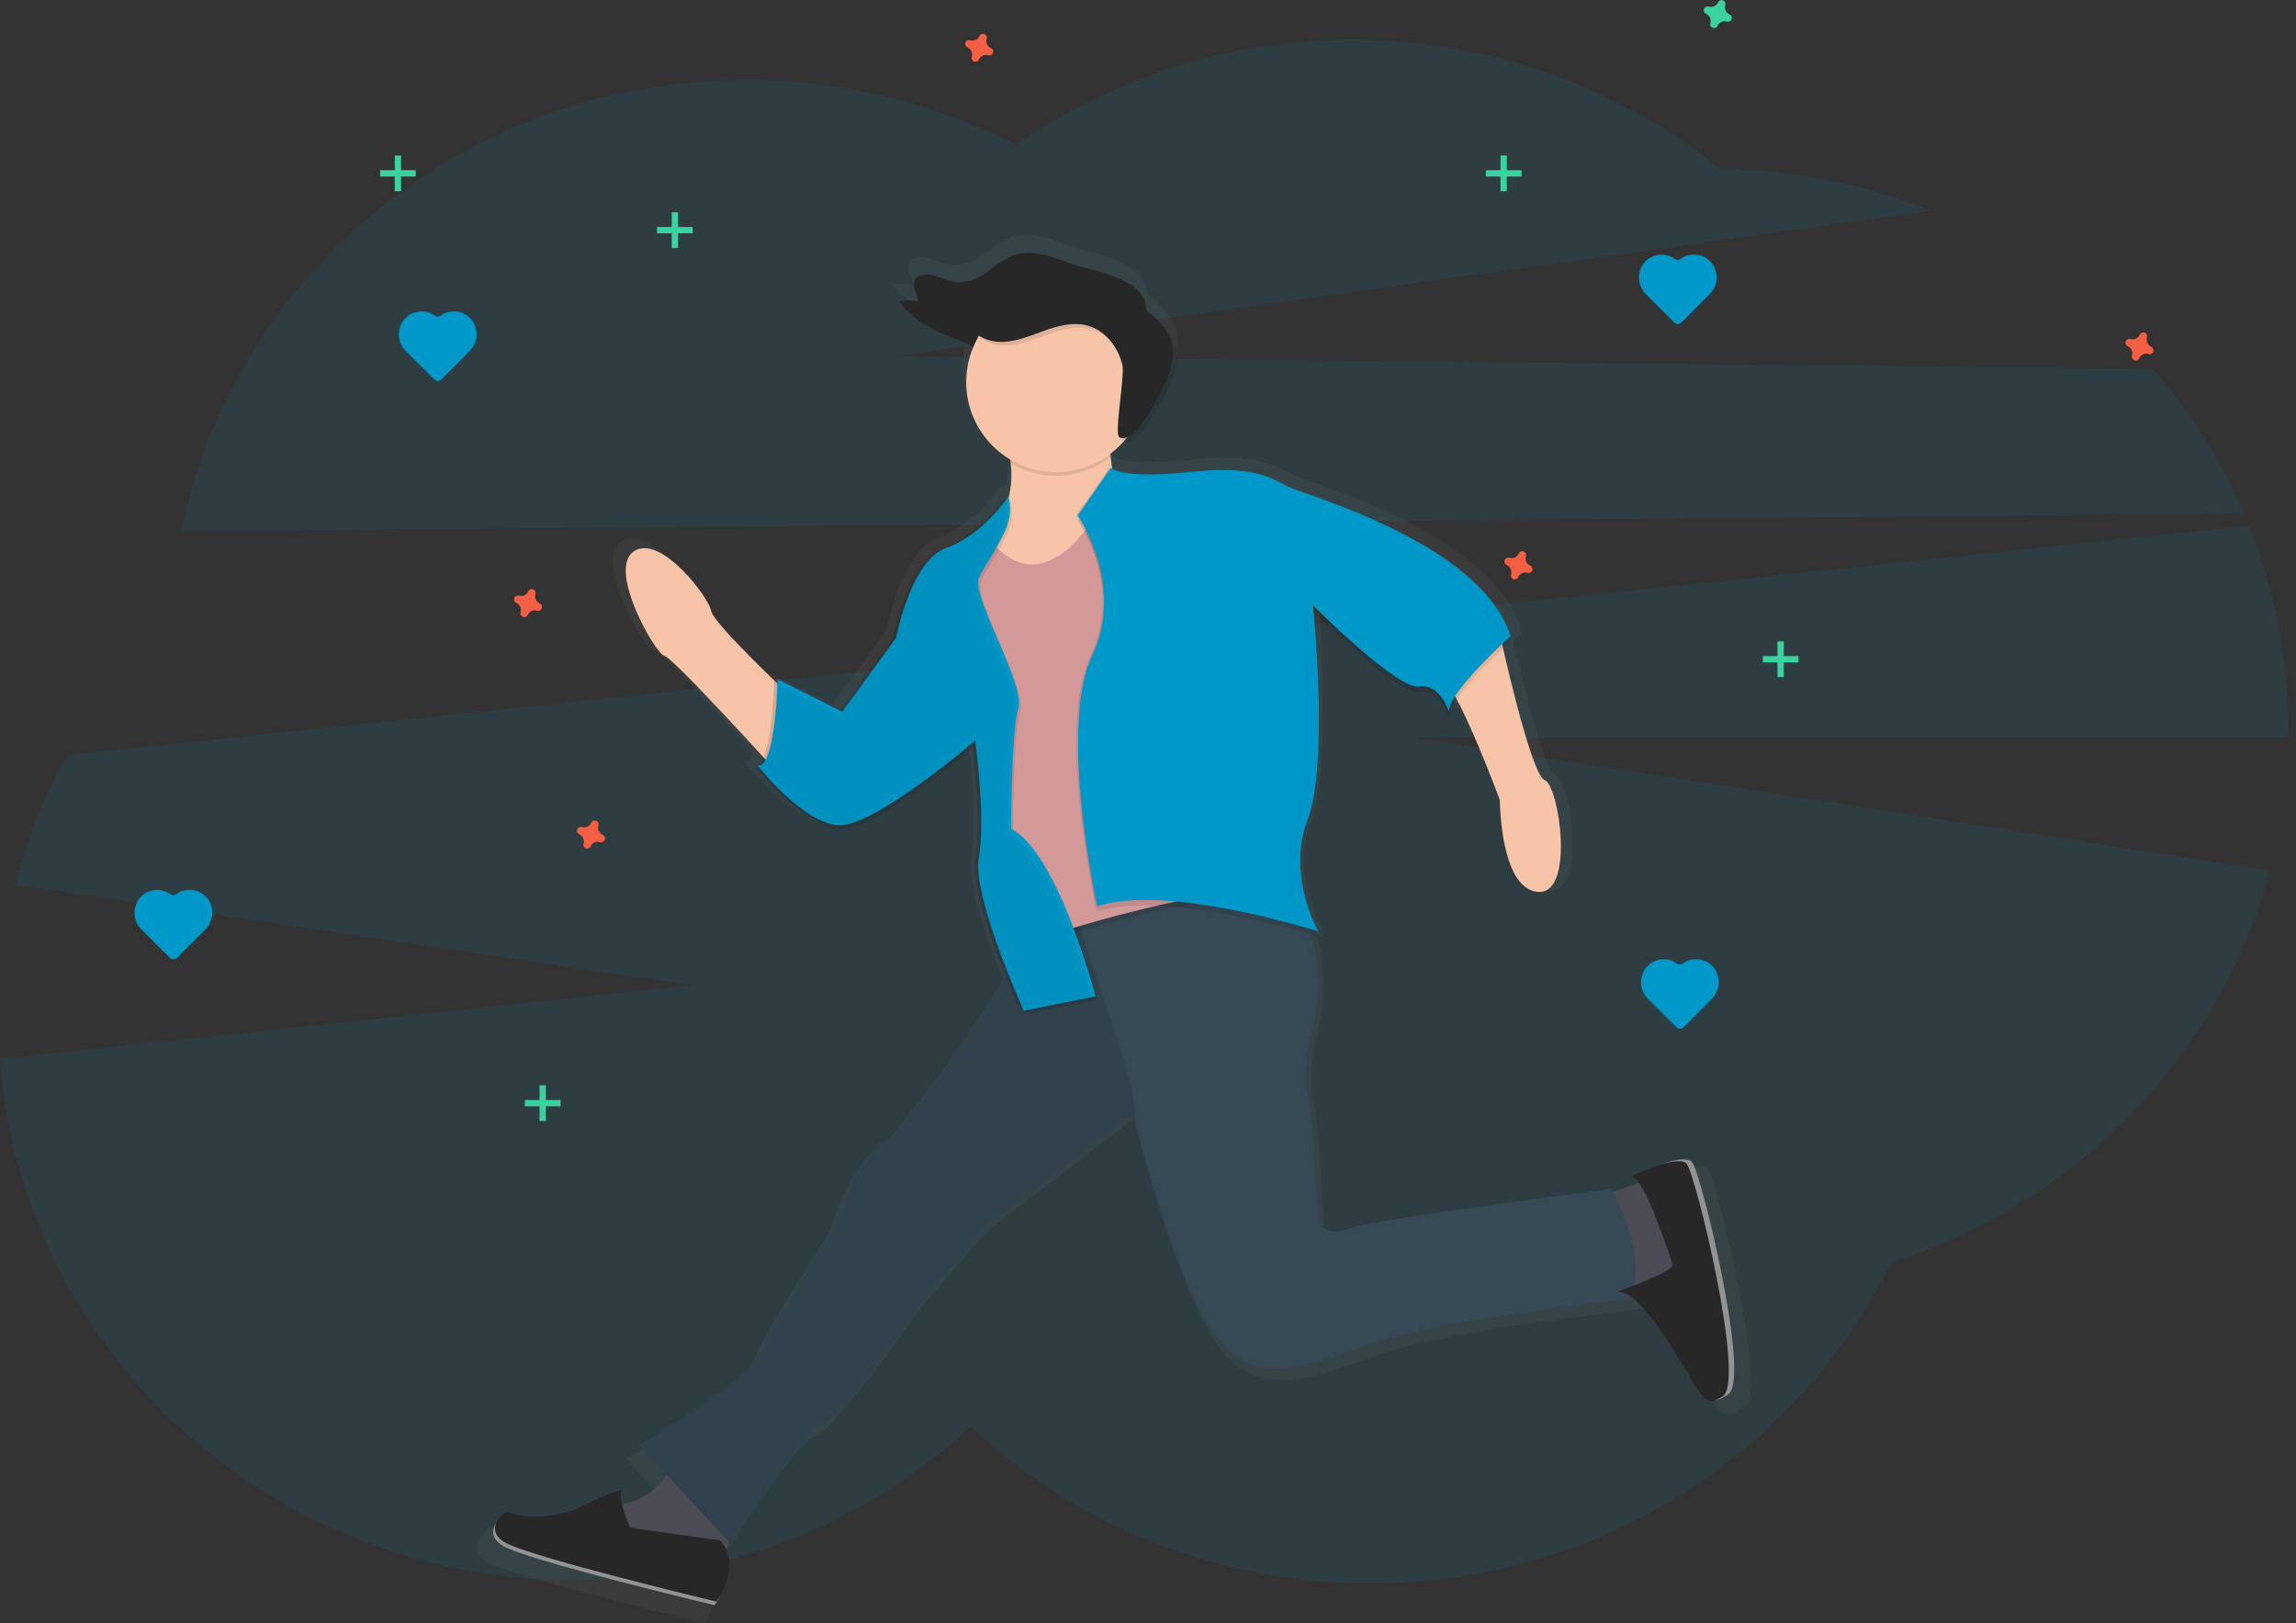 <svg width="290" height="205" viewBox="0 0 290 205" fill="none" xmlns="http://www.w3.org/2000/svg">
<rect x="0" y="0" width="290" height="205" fill="#333333" stroke="none"/>
<path opacity="0.1" d="M283.425 64.865C280.564 58.217 276.698 52.049 271.962 46.578L112.92 45.01L243.865 26.596C235.406 23.223 226.4 21.434 217.296 21.318C204.77 11.294 189.346 5.586 173.319 5.043C157.292 4.5 141.518 9.151 128.344 18.305C117.816 12.886 106.144 10.07 94.306 10.092C58.968 10.092 29.521 34.595 22.916 67.09L283.425 64.865Z" fill="#0098C9"/>
<path opacity="0.1" d="M289.017 92.117C289.024 83.305 287.342 74.574 284.06 66.397L8.419 95.364C5.577 100.511 3.403 106.001 1.949 111.699L87.306 124.441L0 133.735C2.627 170.52 34.125 199.568 72.602 199.568C91.97 199.568 109.572 192.206 122.61 180.203C135.694 192.435 153.461 199.954 173.037 199.954C202.085 199.954 227.155 183.397 238.829 159.454C262.253 152.013 280.448 133.324 286.676 109.945L178.745 93.17H289.017C289.011 92.818 289.017 92.469 289.017 92.117Z" fill="#0098C9"/>
<path d="M211.815 121.698C211.251 121.292 210.559 121.104 209.868 121.169C209.177 121.233 208.532 121.546 208.052 122.048C207.532 122.615 207.254 123.363 207.276 124.132C207.297 124.902 207.618 125.632 208.168 126.169L211.767 129.755C211.823 129.812 211.889 129.856 211.962 129.887C212.035 129.917 212.113 129.933 212.193 129.933C212.272 129.933 212.35 129.917 212.423 129.887C212.496 129.856 212.562 129.812 212.618 129.755L216.206 126.145C216.754 125.606 217.07 124.874 217.088 124.104C217.106 123.335 216.824 122.589 216.302 122.025C215.817 121.526 215.17 121.218 214.479 121.157C213.787 121.097 213.096 121.288 212.533 121.695C212.429 121.773 212.304 121.815 212.174 121.815C212.045 121.816 211.919 121.774 211.815 121.698V121.698Z" fill="#0098C9"/>
<path d="M54.924 39.875C54.36 39.47 53.669 39.282 52.977 39.346C52.286 39.411 51.641 39.723 51.161 40.226C50.642 40.793 50.363 41.541 50.385 42.31C50.407 43.079 50.727 43.81 51.278 44.346L54.877 47.933C54.932 47.989 54.998 48.034 55.072 48.064C55.145 48.095 55.223 48.11 55.302 48.11C55.381 48.11 55.459 48.095 55.532 48.064C55.605 48.034 55.672 47.989 55.727 47.933L59.316 44.322C59.863 43.783 60.18 43.051 60.197 42.282C60.215 41.512 59.933 40.766 59.411 40.202C58.927 39.703 58.28 39.395 57.588 39.335C56.896 39.274 56.206 39.465 55.642 39.873C55.539 39.95 55.413 39.992 55.284 39.993C55.154 39.993 55.029 39.952 54.924 39.875Z" fill="#0098C9"/>
<path d="M21.532 112.931C20.967 112.525 20.276 112.338 19.585 112.402C18.893 112.466 18.248 112.779 17.768 113.282C17.249 113.849 16.971 114.596 16.992 115.366C17.014 116.135 17.334 116.866 17.885 117.402L21.484 120.988C21.54 121.045 21.606 121.089 21.679 121.12C21.752 121.15 21.83 121.166 21.909 121.166C21.988 121.166 22.067 121.15 22.14 121.12C22.213 121.089 22.279 121.045 22.335 120.988L25.923 117.378C26.471 116.839 26.787 116.107 26.805 115.337C26.823 114.568 26.541 113.822 26.018 113.258C25.534 112.759 24.887 112.451 24.195 112.39C23.503 112.33 22.813 112.521 22.25 112.928C22.146 113.006 22.02 113.048 21.891 113.048C21.762 113.049 21.636 113.008 21.532 112.931V112.931Z" fill="#0098C9"/>
<path d="M211.55 32.703C210.986 32.297 210.295 32.109 209.603 32.173C208.912 32.238 208.267 32.55 207.787 33.053C207.268 33.62 206.989 34.368 207.011 35.137C207.033 35.906 207.353 36.637 207.904 37.173L211.503 40.76C211.558 40.816 211.625 40.861 211.698 40.891C211.771 40.922 211.849 40.938 211.928 40.938C212.007 40.938 212.085 40.922 212.158 40.891C212.231 40.861 212.298 40.816 212.353 40.76L215.942 37.15C216.489 36.61 216.806 35.878 216.824 35.109C216.841 34.339 216.559 33.593 216.037 33.029C215.553 32.53 214.906 32.222 214.214 32.162C213.522 32.101 212.832 32.292 212.268 32.7C212.165 32.777 212.039 32.819 211.91 32.82C211.781 32.82 211.655 32.779 211.55 32.703Z" fill="#0098C9"/>
<path d="M190.321 19.637H189.526V24.154H190.321V19.637Z" fill="#3AD29F"/>
<path d="M192.177 22.294V21.497H187.671V22.294H192.177Z" fill="#3AD29F"/>
<path d="M225.304 81.004H224.509V85.521H225.304V81.004Z" fill="#3AD29F"/>
<path d="M227.159 83.661V82.864H222.654V83.661H227.159Z" fill="#3AD29F"/>
<path d="M68.944 137.058H68.148V141.574H68.944V137.058Z" fill="#3AD29F"/>
<path d="M70.799 139.715V138.918H66.293V139.715H70.799Z" fill="#3AD29F"/>
<path d="M50.657 19.637H49.862V24.154H50.657V19.637Z" fill="#3AD29F"/>
<path d="M52.513 22.294V21.497H48.007V22.294H52.513Z" fill="#3AD29F"/>
<path d="M85.64 26.81H84.845V31.326H85.64V26.81Z" fill="#3AD29F"/>
<path d="M87.495 29.467V28.67H82.99V29.467H87.495Z" fill="#3AD29F"/>
<path d="M68.175 76.201C67.955 76.106 67.779 75.933 67.678 75.716C67.578 75.498 67.561 75.251 67.631 75.022C67.642 74.986 67.65 74.95 67.653 74.913V74.913C67.659 74.808 67.632 74.703 67.575 74.615C67.517 74.527 67.433 74.459 67.335 74.423C67.236 74.386 67.128 74.383 67.027 74.413C66.927 74.443 66.838 74.504 66.775 74.589C66.754 74.618 66.736 74.651 66.722 74.684C66.627 74.904 66.454 75.081 66.237 75.181C66.02 75.281 65.774 75.298 65.546 75.229C65.51 75.218 65.474 75.211 65.437 75.208C65.332 75.201 65.228 75.228 65.14 75.286C65.052 75.343 64.984 75.428 64.948 75.526C64.912 75.625 64.908 75.733 64.938 75.834C64.968 75.935 65.029 76.024 65.114 76.087V76.087C65.143 76.109 65.175 76.127 65.209 76.14C65.428 76.237 65.605 76.41 65.705 76.628C65.805 76.846 65.822 77.093 65.752 77.322C65.74 77.356 65.733 77.392 65.731 77.429C65.724 77.534 65.752 77.638 65.809 77.727C65.866 77.815 65.951 77.882 66.049 77.919C66.148 77.955 66.255 77.959 66.356 77.929C66.457 77.899 66.545 77.837 66.608 77.753C66.629 77.723 66.647 77.691 66.661 77.657C66.759 77.44 66.932 77.266 67.149 77.168C67.366 77.07 67.611 77.055 67.838 77.126C67.873 77.137 67.91 77.144 67.947 77.147C68.051 77.153 68.155 77.125 68.243 77.067C68.331 77.009 68.397 76.924 68.433 76.826C68.47 76.727 68.473 76.619 68.444 76.518C68.415 76.418 68.353 76.329 68.27 76.265V76.265C68.24 76.24 68.209 76.219 68.175 76.201V76.201Z" fill="#F55F44"/>
<path d="M218.441 1.817C218.224 1.72 218.05 1.546 217.952 1.328C217.855 1.111 217.84 0.865 217.911 0.638C217.922 0.602 217.929 0.566 217.932 0.529C217.939 0.424 217.911 0.319 217.854 0.231C217.797 0.143 217.712 0.075 217.614 0.039C217.515 0.002 217.407 -0.001 217.307 0.029C217.206 0.059 217.118 0.12 217.055 0.205V0.205C217.033 0.234 217.016 0.267 217.002 0.3C216.904 0.517 216.73 0.691 216.513 0.789C216.297 0.887 216.052 0.902 215.825 0.832C215.79 0.821 215.753 0.814 215.716 0.81C215.611 0.804 215.507 0.831 215.419 0.888C215.331 0.946 215.264 1.03 215.227 1.129C215.191 1.228 215.187 1.336 215.217 1.437C215.247 1.538 215.309 1.627 215.393 1.69V1.69C215.422 1.712 215.454 1.729 215.488 1.743C215.708 1.839 215.884 2.013 215.984 2.231C216.084 2.448 216.101 2.695 216.032 2.925C216.019 2.959 216.012 2.995 216.01 3.031C216.004 3.136 216.031 3.241 216.088 3.329C216.146 3.418 216.23 3.485 216.328 3.521C216.427 3.558 216.535 3.561 216.636 3.531C216.736 3.502 216.825 3.44 216.888 3.355V3.355C216.908 3.325 216.926 3.293 216.941 3.26C217.038 3.042 217.212 2.868 217.428 2.77C217.645 2.672 217.89 2.658 218.117 2.728C218.153 2.74 218.189 2.747 218.226 2.75V2.75C218.331 2.755 218.434 2.727 218.522 2.669C218.61 2.612 218.677 2.527 218.713 2.428C218.749 2.33 218.753 2.222 218.723 2.121C218.694 2.02 218.633 1.931 218.549 1.868V1.868C218.515 1.847 218.479 1.83 218.441 1.817V1.817Z" fill="#3AD29F"/>
<path d="M125.154 6.068C124.937 5.97 124.763 5.796 124.665 5.579C124.568 5.361 124.553 5.116 124.624 4.888C124.635 4.853 124.642 4.816 124.645 4.779C124.652 4.674 124.624 4.57 124.567 4.481C124.51 4.393 124.425 4.326 124.327 4.289C124.228 4.253 124.12 4.249 124.02 4.279C123.919 4.309 123.83 4.371 123.768 4.455V4.455C123.746 4.485 123.729 4.517 123.715 4.551C123.617 4.768 123.443 4.942 123.226 5.039C123.01 5.137 122.765 5.152 122.538 5.082C122.502 5.071 122.466 5.064 122.429 5.061C122.324 5.054 122.22 5.081 122.132 5.139C122.044 5.196 121.977 5.281 121.94 5.38C121.904 5.479 121.9 5.586 121.93 5.687C121.96 5.789 122.022 5.877 122.106 5.94V5.94C122.135 5.962 122.167 5.98 122.201 5.993C122.42 6.09 122.597 6.263 122.697 6.481C122.797 6.699 122.814 6.946 122.745 7.176C122.732 7.21 122.725 7.245 122.723 7.282V7.282C122.717 7.387 122.744 7.491 122.801 7.58C122.858 7.668 122.943 7.735 123.041 7.772C123.14 7.808 123.248 7.812 123.348 7.782C123.449 7.752 123.538 7.69 123.601 7.606V7.606C123.621 7.576 123.639 7.544 123.654 7.51C123.751 7.293 123.925 7.119 124.141 7.021C124.358 6.923 124.603 6.908 124.83 6.979C124.866 6.99 124.902 6.997 124.939 7V7C125.044 7.006 125.147 6.978 125.235 6.92C125.323 6.862 125.39 6.778 125.426 6.679C125.462 6.58 125.466 6.473 125.436 6.372C125.407 6.271 125.346 6.182 125.262 6.118V6.118C125.228 6.097 125.192 6.081 125.154 6.068V6.068Z" fill="#F55F44"/>
<path d="M76.126 105.423C75.906 105.328 75.73 105.155 75.63 104.938C75.529 104.72 75.513 104.473 75.582 104.244C75.594 104.209 75.601 104.172 75.604 104.135V104.135C75.611 104.03 75.583 103.925 75.526 103.837C75.469 103.749 75.384 103.681 75.286 103.645C75.187 103.608 75.079 103.605 74.979 103.635C74.878 103.665 74.789 103.727 74.727 103.811V103.811C74.705 103.841 74.688 103.873 74.674 103.907C74.578 104.126 74.405 104.303 74.189 104.403C73.972 104.504 73.725 104.521 73.497 104.451C73.461 104.44 73.425 104.433 73.388 104.43C73.283 104.423 73.179 104.45 73.091 104.508C73.003 104.565 72.936 104.65 72.899 104.749C72.863 104.847 72.859 104.955 72.889 105.056C72.919 105.157 72.981 105.246 73.065 105.309C73.094 105.331 73.126 105.349 73.16 105.362C73.379 105.459 73.556 105.632 73.656 105.85C73.756 106.068 73.773 106.315 73.704 106.545C73.691 106.579 73.684 106.614 73.682 106.651V106.651C73.676 106.756 73.703 106.86 73.76 106.949C73.817 107.037 73.902 107.104 74 107.141C74.099 107.177 74.207 107.181 74.307 107.151C74.408 107.121 74.497 107.059 74.559 106.975V106.975C74.58 106.945 74.598 106.913 74.612 106.879C74.71 106.662 74.883 106.488 75.1 106.39C75.317 106.292 75.562 106.277 75.789 106.348C75.825 106.359 75.861 106.366 75.898 106.369V106.369C76.003 106.375 76.106 106.347 76.194 106.289C76.282 106.231 76.349 106.147 76.385 106.048C76.421 105.949 76.424 105.842 76.395 105.741C76.366 105.64 76.305 105.551 76.221 105.487C76.192 105.463 76.16 105.441 76.126 105.423V105.423Z" fill="#F55F44"/>
<path d="M193.264 71.419C193.047 71.322 192.873 71.148 192.776 70.93C192.678 70.713 192.663 70.467 192.734 70.24C192.745 70.204 192.752 70.168 192.755 70.131V70.131C192.762 70.026 192.735 69.921 192.677 69.833C192.62 69.745 192.536 69.677 192.437 69.641C192.339 69.604 192.231 69.601 192.13 69.631C192.029 69.661 191.941 69.722 191.878 69.807C191.857 69.837 191.839 69.869 191.825 69.902C191.729 70.122 191.557 70.299 191.34 70.399C191.123 70.499 190.877 70.516 190.648 70.447C190.613 70.436 190.576 70.429 190.54 70.426V70.426C190.435 70.419 190.33 70.446 190.242 70.504C190.154 70.561 190.087 70.646 190.051 70.745C190.014 70.843 190.011 70.951 190.041 71.052C190.07 71.153 190.132 71.242 190.216 71.305V71.305C190.246 71.327 190.278 71.345 190.312 71.358C190.531 71.454 190.707 71.628 190.807 71.846C190.907 72.064 190.924 72.311 190.855 72.54C190.843 72.575 190.835 72.61 190.834 72.647C190.827 72.752 190.854 72.856 190.912 72.945C190.969 73.033 191.053 73.1 191.152 73.137C191.25 73.173 191.358 73.177 191.459 73.147C191.56 73.117 191.648 73.055 191.711 72.971V72.971C191.732 72.941 191.749 72.909 191.764 72.875C191.861 72.658 192.035 72.484 192.252 72.386C192.469 72.288 192.714 72.273 192.941 72.344C192.976 72.355 193.012 72.362 193.049 72.365V72.365C193.154 72.371 193.258 72.343 193.345 72.285C193.433 72.227 193.5 72.142 193.536 72.044C193.572 71.945 193.576 71.837 193.546 71.737C193.517 71.635 193.456 71.547 193.373 71.483V71.483C193.339 71.458 193.302 71.436 193.264 71.419V71.419Z" fill="#F55F44"/>
<path d="M271.708 43.791C271.491 43.694 271.318 43.52 271.22 43.302C271.122 43.085 271.107 42.839 271.178 42.612C271.189 42.576 271.196 42.54 271.199 42.503V42.503C271.206 42.398 271.179 42.293 271.122 42.205C271.064 42.116 270.98 42.049 270.881 42.013C270.783 41.976 270.675 41.973 270.574 42.002C270.474 42.032 270.385 42.094 270.322 42.179V42.179C270.301 42.208 270.283 42.24 270.269 42.274C270.174 42.494 270.001 42.67 269.784 42.771C269.567 42.871 269.321 42.888 269.093 42.819C269.057 42.808 269.021 42.801 268.984 42.798C268.879 42.791 268.775 42.818 268.687 42.876C268.599 42.933 268.531 43.017 268.495 43.116C268.459 43.215 268.455 43.323 268.485 43.424C268.515 43.525 268.576 43.614 268.661 43.677V43.677C268.69 43.699 268.722 43.717 268.756 43.73C268.973 43.829 269.146 44.003 269.244 44.221C269.341 44.438 269.356 44.684 269.286 44.912C269.274 44.946 269.266 44.982 269.265 45.019V45.019C269.258 45.124 269.285 45.228 269.343 45.316C269.4 45.405 269.484 45.472 269.583 45.509C269.681 45.545 269.789 45.548 269.89 45.519C269.991 45.489 270.079 45.427 270.142 45.343C270.163 45.312 270.181 45.281 270.195 45.247C270.292 45.029 270.466 44.855 270.683 44.758C270.9 44.66 271.145 44.645 271.372 44.716C271.407 44.727 271.443 44.734 271.48 44.737V44.737C271.585 44.743 271.689 44.714 271.777 44.657C271.864 44.599 271.931 44.514 271.967 44.416C272.003 44.317 272.007 44.209 271.978 44.108C271.948 44.007 271.887 43.919 271.804 43.855V43.855C271.774 43.83 271.742 43.809 271.708 43.791V43.791Z" fill="#F55F44"/>
<path d="M184.181 89.957L184.223 90.09C184.205 90.047 184.19 90.003 184.181 89.957V89.957Z" fill="url(#paint0_linear)"/>
<path d="M60.516 196.472C60.489 196.435 60.463 196.398 60.442 196.361C60.42 196.324 60.413 196.308 60.399 196.281C60.378 196.245 60.358 196.208 60.341 196.169L60.309 196.09C60.296 196.053 60.28 196.013 60.269 195.976L60.248 195.899C60.248 195.861 60.23 195.821 60.222 195.782V195.71C60.222 195.67 60.222 195.628 60.222 195.588C60.222 195.548 60.222 195.545 60.222 195.521C60.222 195.497 60.222 195.436 60.222 195.396C60.222 195.357 60.222 195.357 60.222 195.335L60.238 195.202C60.238 195.187 60.238 195.168 60.238 195.152C60.246 195.105 60.256 195.059 60.269 195.014V194.971C60.282 194.924 60.298 194.876 60.317 194.828C60.317 194.828 60.317 194.804 60.317 194.793C60.317 194.783 60.357 194.692 60.378 194.642V194.621C60.402 194.568 60.428 194.514 60.455 194.464L60.548 194.302C60.904 193.752 61.352 193.268 61.873 192.87C65.835 194.504 70.727 192.636 70.727 192.636C70.727 192.636 77.252 189.366 76.785 190.301C76.629 190.615 76.708 191.244 76.886 191.943C80.013 191.287 81.736 189.602 82.677 188.078L79.115 184.228C79.115 184.228 93.585 176.041 95.207 171.838C96.829 167.635 104.747 155.723 104.747 155.723C104.747 155.723 107.31 146.38 111.972 144.279C111.972 144.279 121.266 133.15 126.691 123.605C124.764 118.799 122.079 111.287 122.689 108.075C123.45 104.09 122.66 96.513 122.344 93.852C119.766 96.006 109.287 104.544 105.214 104.34C103.751 104.265 102.174 103.479 100.708 102.435C97.189 100.201 94.041 96.165 94.041 96.165C94.515 96.21 94.904 95.775 95.22 95.047C91.329 90.796 83.27 82.094 82.39 81.918C81.227 81.684 74.936 70.705 78.431 68.37C81.927 66.034 88.216 74.442 88.449 76.074C88.608 77.181 93.484 82.051 96.601 85.069C96.601 84.992 96.601 84.947 96.601 84.947L97.062 85.178C97.062 85.032 97.062 84.947 97.062 84.947L105.108 88.982L111.974 79.575C111.974 79.575 113.829 69.533 118.499 67.886C123.169 66.239 126.537 61.231 126.537 61.231C126.58 61.395 126.615 61.561 126.64 61.728C126.876 61.417 127.003 61.231 127.003 61.231C127.003 61.231 127.003 61.271 127.03 61.343C127.384 59.906 127.473 58.416 127.295 56.946L127.229 56.907C127.2 56.726 127.17 56.553 127.139 56.388C124.764 54.937 122.984 52.682 122.122 50.031C121.26 47.38 121.372 44.507 122.437 41.931C121.25 41.1 119.522 40.582 118.064 39.95C115.862 39.001 114.023 37.606 112.809 35.965C113.611 35.763 114.452 35.781 115.245 36.015C115.343 34.937 114.1 33.704 115.067 32.883C115.666 32.373 116.782 32.418 117.638 32.67C118.494 32.923 119.268 33.34 120.177 33.452C121.767 33.645 123.248 32.878 124.377 32.049C125.506 31.22 126.561 30.25 128.072 29.857C131.061 29.079 134.029 30.864 137.032 31.619C141.855 32.83 144.733 34.121 144.948 37.197C145.568 37.615 146.14 38.102 146.652 38.648C147.691 39.553 148.409 40.773 148.698 42.123C149.106 44.219 148.258 46.349 147.238 48.233C146.657 49.295 143.869 54.826 141.974 54.096C141.45 54.699 140.866 55.246 140.231 55.73C140.291 56.367 140.379 57.01 140.496 57.653C140.922 57.888 141.385 58.047 141.866 58.126C142.903 58.318 143.956 58.41 145.011 58.402C146.669 58.39 148.325 58.289 149.973 58.099C151.573 57.917 153.183 57.829 154.793 57.834C155.596 57.831 156.398 57.869 157.197 57.948H157.322C157.483 57.966 157.642 57.985 157.796 58.009H157.87C158.05 58.035 158.223 58.062 158.4 58.094H158.456L158.88 58.176L158.975 58.198C159.124 58.229 159.267 58.264 159.407 58.301C159.552 58.338 159.693 58.378 159.829 58.421L159.897 58.442L160.229 58.546L160.3 58.572C160.549 58.657 160.785 58.748 161.008 58.838L161.077 58.867L161.342 58.987L161.392 59.011L161.705 59.157L161.731 59.17L161.996 59.303L162.063 59.335L162.328 59.47H162.346L162.678 59.643L162.876 59.746L162.969 59.794L163.234 59.932C165.564 61.101 188.164 67.174 192.121 79.325L192.041 79.4L192.023 79.413L191.933 79.495C191.999 79.673 192.063 79.849 192.121 80.027C192.121 80.027 191.737 80.372 191.138 80.935C192.198 85.582 195.049 97.448 196.547 98.012C198.402 98.713 200.509 112.96 195.617 112.493C190.724 112.025 190.722 100.581 190.722 100.581C190.722 100.581 187.496 91.909 185.117 87.508C184.707 88.056 184.392 88.669 184.184 89.322L184.2 89.37C184.193 89.355 184.188 89.34 184.184 89.325C184.126 89.524 184.117 89.735 184.157 89.938C183.927 89.261 182.731 86.15 180.238 86.567C177.574 87.011 167.517 77.081 166.565 76.129C166.587 76.395 166.616 76.709 166.647 77.083V77.096C166.666 77.314 166.687 77.551 166.706 77.803V77.883C166.706 77.947 166.706 78.01 166.719 78.077C166.732 78.143 166.719 78.162 166.719 78.204L166.735 78.401C166.735 78.446 166.735 78.494 166.735 78.539L166.751 78.736C166.751 78.794 166.751 78.855 166.751 78.913C166.751 78.972 166.767 79.105 166.772 79.203C166.777 79.301 166.785 79.36 166.791 79.437C166.796 79.514 166.791 79.549 166.791 79.604L166.806 79.838C166.806 79.891 166.806 79.944 166.806 79.997C166.806 80.051 166.806 80.162 166.825 80.247C166.844 80.332 166.825 80.356 166.825 80.412L166.841 80.677C166.841 80.731 166.841 80.781 166.841 80.832C166.841 80.972 166.86 81.113 166.867 81.257V81.312L166.891 81.706V81.841C166.891 81.947 166.905 82.056 166.91 82.165V82.319C166.91 82.431 166.923 82.542 166.928 82.654V82.792C166.928 82.925 166.928 83.058 166.95 83.196C166.95 83.222 166.95 83.246 166.95 83.273L166.973 83.78V83.81C166.973 83.964 166.973 84.118 166.995 84.272C166.995 84.317 166.995 84.362 166.995 84.405L167.011 84.785C167.011 84.835 167.011 84.885 167.011 84.936C167.011 85.064 167.011 85.202 167.011 85.321C167.011 85.364 167.011 85.409 167.011 85.454C167.011 85.805 167.034 86.161 167.045 86.517C167.045 86.543 167.045 86.57 167.045 86.594C167.045 86.745 167.045 86.897 167.045 87.048C167.045 87.093 167.045 87.141 167.045 87.186C167.045 87.322 167.045 87.452 167.045 87.595C167.045 87.643 167.045 87.691 167.045 87.736V88.188V88.278C167.045 88.645 167.045 89.014 167.045 89.386C167.045 89.423 167.045 89.463 167.045 89.503V89.933C167.045 89.984 167.045 90.034 167.045 90.082C167.045 90.22 167.045 90.347 167.045 90.494V90.608C167.061 95.703 166.735 100.889 165.593 103.848C164.988 105.437 164.665 107.12 164.639 108.821C164.813 111.921 165.694 114.939 167.215 117.644V117.644L166.95 117.559C166.981 117.617 167 117.646 167 117.646L166.849 117.599C167.077 118.079 167.233 118.348 167.233 118.348C167.233 118.348 166.894 118.239 166.29 118.061C167.148 121.103 167.723 125.786 166.067 131.66C166.067 131.66 165.134 136.798 165.834 138.668C166.534 140.538 167.233 155.484 167.233 155.484C167.233 155.484 168.63 157.344 171.193 156.185C173.755 155.027 205.189 151.048 205.189 151.048C205.189 151.048 205.263 151.178 205.385 151.404C206.352 151.101 207.746 150.638 208.767 150.208C208.39 149.677 208.041 149.371 207.752 149.411C207.752 149.411 209.432 148.598 211.261 147.958L211.594 147.844H211.608L211.934 147.737H211.955L212.268 147.642H212.302L212.588 147.562L212.647 147.544L212.912 147.474L212.981 147.456L213.246 147.397L213.32 147.381L213.55 147.334L213.638 147.318L213.847 147.283L213.945 147.267L214.136 147.246H214.239H214.414H214.512H214.777H214.92H215.011L215.138 147.273L215.223 147.291C215.26 147.291 215.294 147.318 215.329 147.331C215.355 147.339 215.38 147.349 215.405 147.36C215.44 147.377 215.474 147.395 215.506 147.416C215.525 147.416 215.546 147.437 215.562 147.451C215.609 147.485 215.652 147.525 215.689 147.57C216.852 148.97 223.375 175.831 220.348 177.698C220.258 177.754 220.17 177.807 220.083 177.855L219.977 177.916L219.839 177.993L219.707 178.065L219.609 178.115L219.466 178.184L219.391 178.219L219.243 178.283L219.19 178.304C219.137 178.325 219.084 178.347 219.034 178.362H218.999L218.84 178.413H218.819C217.131 178.87 216.569 177.302 214.52 173.945C212.514 170.653 209.938 166.506 207.685 164.971C207.635 165.08 207.587 165.194 207.532 165.303C207.532 165.303 183.998 167.872 175.377 170.674C166.756 173.477 160.006 177.212 154.406 170.674C149.39 164.809 144.375 145.79 143.395 141.933C143.326 141.667 143.278 141.463 143.249 141.354V141.306V141.287V141.269L124.608 155.516L116.408 165.064C116.408 165.064 105.012 181.178 102.905 181.402C100.799 181.625 91.022 197.049 91.022 197.049L90.667 196.666C90.582 197.094 90.519 197.487 90.471 197.83C91.266 199.689 90.526 201.916 89.827 203.39L89.798 203.449L89.718 203.611L89.676 203.696C89.649 203.746 89.625 203.797 89.599 203.844L89.559 203.919C89.533 203.972 89.504 204.022 89.477 204.073L89.437 204.147L89.374 204.259L89.342 204.315C89.315 204.365 89.286 204.41 89.262 204.455C89.249 204.474 89.238 204.493 89.228 204.514C89.209 204.54 89.193 204.57 89.177 204.596C89.162 204.623 89.159 204.628 89.148 204.641L89.087 204.742C89.079 204.755 89.07 204.768 89.064 204.782L89.024 204.841L89.008 204.867L88.968 204.928C88.968 204.944 88.952 204.952 88.947 204.963C88.947 204.963 64.481 199.118 61.451 197.259C61.356 197.2 61.266 197.139 61.186 197.078L61.109 197.02C61.056 196.977 61.004 196.937 60.956 196.895C60.928 196.871 60.901 196.846 60.876 196.82C60.837 196.783 60.794 196.746 60.76 196.709C60.725 196.672 60.712 196.656 60.688 196.629L60.595 196.52L60.516 196.472Z" fill="url(#paint1_linear)"/>
<path d="M202.607 150.851C202.607 150.851 208.056 149.257 208.281 148.574C208.507 147.892 213.052 161.087 213.052 161.087L208.512 164.275C208.512 164.275 203.742 161.547 201.25 162.001C198.759 162.455 202.607 150.851 202.607 150.851Z" fill="#4C4C56"/>
<path d="M85.277 183.389C85.277 183.389 84.606 189.531 77.106 190.213C69.606 190.896 82.099 196.355 82.099 196.355L91.64 197.038C91.64 197.038 91.865 193.17 93.455 190.213C95.046 187.257 85.277 183.389 85.277 183.389Z" fill="#4C4C56"/>
<path d="M164.026 114.227C164.026 114.227 168.351 120.832 165.389 131.291C165.389 131.291 164.482 136.296 165.163 138.115C165.844 139.935 166.523 154.496 166.523 154.496C166.523 154.496 167.885 156.316 170.381 155.178C172.878 154.041 203.509 150.174 203.509 150.174C203.509 150.174 208.502 158.818 205.777 164.051C205.777 164.051 182.856 166.554 174.46 169.282C166.064 172.011 159.481 175.658 154.033 169.282C148.584 162.906 143.14 140.618 143.14 140.618L124.984 154.496L117.033 163.823C117.033 163.823 105.903 179.521 103.87 179.747C101.837 179.972 92.297 194.99 92.297 194.99L80.721 182.477C80.721 182.477 94.793 174.508 96.381 170.419C97.968 166.331 105.685 154.724 105.685 154.724C105.685 154.724 108.182 145.623 112.722 143.567C112.722 143.567 129.063 124.004 130.65 114.902C132.237 105.801 157.883 110.12 157.883 110.12L164.026 114.227Z" fill="#364954"/>
<path d="M79.602 192.942C79.602 192.942 78.012 189.302 78.468 188.394C78.924 187.485 72.566 190.668 72.566 190.668C72.566 190.668 67.796 192.488 63.942 190.896C63.942 190.896 60.539 193.396 63.489 195.219C66.439 197.041 90.269 202.726 90.269 202.726C90.269 202.726 93.9 197.493 90.95 194.536L79.602 192.942Z" fill="#272727"/>
<path opacity="0.1" d="M96.397 170.419C97.987 166.326 105.702 154.724 105.702 154.724C105.702 154.724 108.199 145.623 112.738 143.567C112.738 143.567 129.079 124.004 130.667 114.902C130.995 113.027 132.347 111.715 134.282 110.833C135.342 114.01 136.397 117.186 137.449 120.362C138.889 124.701 140.329 129.04 141.771 133.379C142.603 135.889 143.393 138.692 143.316 141.285C143.207 140.852 143.149 140.613 143.149 140.613L124.993 154.491L117.042 163.818C117.042 163.818 105.911 179.516 103.879 179.741C101.846 179.967 92.305 194.985 92.305 194.985L80.73 182.472C80.73 182.472 94.81 174.516 96.397 170.419Z" fill="black"/>
<path d="M127.035 55.761C127.035 55.761 128.965 60.652 126.468 65.203C123.972 69.754 127.489 77.83 129.757 78.284C132.026 78.738 141.105 72.825 141.786 68.957C142.467 65.089 138.837 57.127 140.652 51.894L127.035 55.761Z" fill="#F7C4A7"/>
<path opacity="0.1" d="M139.29 64.18C139.29 64.18 132.254 78.512 124.539 68.274C124.539 68.274 116.822 83.972 119.318 86.474C121.094 88.201 122.991 89.799 124.992 91.256L129.079 119.92C129.079 119.92 152.226 111.951 161.986 113.324L147.008 77.381L139.29 64.18Z" fill="black"/>
<path d="M139.29 63.497C139.29 63.497 132.254 77.829 124.539 67.591C124.539 67.591 116.822 83.289 119.318 85.791C121.094 87.518 122.991 89.116 124.992 90.573L129.079 119.238C129.079 119.238 152.226 111.268 161.992 112.636L147.013 76.692L139.29 63.497Z" fill="#D39999"/>
<path d="M189.447 80.104C189.447 80.104 193.303 97.85 195.118 98.532C196.934 99.215 198.977 113.09 194.212 112.636C189.447 112.182 189.442 101.035 189.442 101.035C189.442 101.035 184.454 87.624 182.411 86.031C180.368 84.437 189.447 80.104 189.447 80.104Z" fill="#F7C4A7"/>
<path d="M100.255 88.294C100.255 88.294 90.041 78.73 89.816 77.136C89.591 75.542 83.456 67.355 80.056 69.629C76.656 71.903 82.78 82.596 83.914 82.824C85.049 83.052 98.44 97.839 98.44 97.839L100.255 88.294Z" fill="#F7C4A7"/>
<path opacity="0.1" d="M140.312 59.744C140.312 59.744 141.56 61.221 149.956 60.312C158.352 59.404 160.395 60.995 162.677 62.132C164.959 63.269 186.96 69.185 190.816 81.015C190.816 81.015 182.193 88.748 183.102 90.797C183.102 90.797 181.967 86.929 179.243 87.386C176.519 87.843 165.852 77.147 165.852 77.147C165.852 77.147 167.895 97.167 165.173 104.22C162.452 111.273 166.533 118.324 166.533 118.324C166.533 118.324 147.242 112.182 138.619 115.136C138.619 115.136 133.626 92.614 137.937 83.523C142.249 74.432 136.122 65.777 136.122 65.777L140.312 59.744Z" fill="black"/>
<path opacity="0.1" d="M140.085 59.061C140.085 59.061 141.333 60.541 149.729 59.63C158.124 58.718 160.17 60.312 162.449 61.449C164.729 62.586 186.722 68.497 190.581 80.332C190.581 80.332 181.957 88.066 182.864 90.114C182.864 90.114 181.729 86.246 179.005 86.703C176.281 87.16 165.616 76.467 165.616 76.467C165.616 76.467 167.66 96.487 164.935 103.54C162.211 110.593 166.297 117.644 166.297 117.644C166.297 117.644 147.007 111.502 138.383 114.456C138.383 114.456 133.39 91.933 137.702 82.843C142.014 73.752 135.887 65.097 135.887 65.097L140.085 59.061Z" fill="black"/>
<path d="M140.313 59.061C140.313 59.061 141.561 60.541 149.957 59.63C158.353 58.718 160.396 60.312 162.678 61.449C164.959 62.586 186.951 68.497 190.807 80.332C190.807 80.332 182.183 88.066 183.092 90.114C183.092 90.114 181.958 86.246 179.233 86.703C176.509 87.16 165.842 76.467 165.842 76.467C165.842 76.467 167.885 96.487 165.164 103.54C162.442 110.593 166.523 117.644 166.523 117.644C166.523 117.644 147.232 111.502 138.609 114.456C138.609 114.456 133.616 91.933 137.928 82.843C142.24 73.752 136.112 65.097 136.112 65.097L140.313 59.061Z" fill="#0098C9"/>
<path opacity="0.1" d="M127.602 63.155C127.602 63.155 124.311 68.048 119.774 69.639C115.237 71.231 113.413 81.015 113.413 81.015L106.602 90.342L98.44 86.246C98.44 86.246 98.212 97.403 95.943 97.167C95.943 97.167 101.617 104.446 106.154 104.674C110.692 104.903 123.404 93.982 123.404 93.982C123.404 93.982 124.767 103.992 123.858 108.768C122.949 113.545 129.532 128.105 129.532 128.105L138.609 126.286C138.609 126.286 133.838 108.085 127.942 105.129C127.942 105.129 127.942 92.845 128.851 89.885C129.76 86.926 122.949 75.781 123.858 73.507C124.366 72.23 126.367 69.501 127.374 67.023C127.842 65.787 127.922 64.437 127.602 63.155V63.155Z" fill="black"/>
<path opacity="0.1" d="M126.922 62.7C126.922 62.7 123.63 67.591 119.093 69.185C114.556 70.779 112.733 80.558 112.733 80.558L105.924 89.885L97.759 85.791C97.759 85.791 97.531 96.949 95.263 96.713C95.263 96.713 100.937 103.992 105.476 104.22C110.016 104.449 122.724 93.527 122.724 93.527C122.724 93.527 124.086 103.537 123.177 108.314C122.268 113.09 128.864 127.651 128.864 127.651L137.941 125.831C137.941 125.831 133.171 107.631 127.277 104.674C127.277 104.674 127.277 92.388 128.183 89.431C129.09 86.474 122.284 75.327 123.19 73.05C123.699 71.775 125.7 69.047 126.707 66.568C127.17 65.331 127.245 63.982 126.922 62.7V62.7Z" fill="black"/>
<path d="M127.375 62.7C127.375 62.7 124.094 67.591 119.546 69.185C114.999 70.779 113.186 80.558 113.186 80.558L106.377 89.885L98.212 85.791C98.212 85.791 97.987 96.949 95.716 96.713C95.716 96.713 101.39 103.992 105.93 104.22C110.469 104.449 123.177 93.527 123.177 93.527C123.177 93.527 124.539 103.537 123.63 108.314C122.721 113.09 129.304 127.651 129.304 127.651L138.384 125.831C138.384 125.831 133.613 107.631 127.717 104.674C127.717 104.674 127.717 92.388 128.623 89.431C129.529 86.474 122.724 75.327 123.63 73.05C124.142 71.775 126.143 69.047 127.15 66.568C127.615 65.332 127.694 63.983 127.375 62.7V62.7Z" fill="#0098C9"/>
<path opacity="0.05" d="M126.99 63.086C126.99 63.086 123.701 67.966 119.161 69.56C114.622 71.154 112.801 80.933 112.801 80.933L105.998 90.281L97.828 86.187C97.828 86.187 97.602 97.345 95.331 97.106C95.331 97.106 101.005 104.388 105.545 104.613C110.085 104.839 122.792 93.923 122.792 93.923C122.792 93.923 124.154 103.933 123.245 108.71C122.336 113.486 128.919 128.047 128.919 128.047L137.999 126.227C137.999 126.227 133.229 108.027 127.332 105.07C127.332 105.07 127.332 92.784 128.238 89.827C129.145 86.87 122.339 75.723 123.245 73.446C123.757 72.171 125.758 69.44 126.765 66.964C127.233 65.725 127.312 64.371 126.99 63.086V63.086Z" fill="black"/>
<path d="M206.013 148.58C206.013 148.58 212.593 145.392 213.73 146.76C214.867 148.128 221.217 174.287 218.267 176.107C215.317 177.927 215.087 176.561 212.593 172.468C210.099 168.374 206.694 162.904 204.197 163.14C204.197 163.14 211.459 160.638 211.233 159.727C211.008 158.815 207.6 148.354 206.013 148.58Z" fill="#272727"/>
<path opacity="0.1" d="M140.241 57.775C138.443 59.141 136.279 59.938 134.026 60.066C131.774 60.193 129.534 59.644 127.594 58.49C127.486 57.715 127.299 56.953 127.035 56.216L140.652 52.35C140.09 53.965 140.05 55.841 140.241 57.775Z" fill="black"/>
<path d="M131.819 48.87C129.052 49.112 125.683 48.589 124.663 46.7C124.369 46.169 124.305 45.56 124.006 45.018C123.139 43.453 120.656 42.813 118.663 41.955C116.516 41.031 114.725 39.673 113.543 38.074C114.328 37.876 115.152 37.892 115.928 38.122C116.026 37.059 114.812 35.872 115.756 35.069C116.339 34.573 117.425 34.618 118.258 34.865C119.09 35.112 119.848 35.516 120.733 35.625C122.273 35.813 123.725 35.067 124.825 34.259C125.925 33.452 126.945 32.506 128.421 32.134C131.336 31.374 134.225 33.114 137.151 33.847C143.148 35.354 146.055 36.985 144.425 42.213C143.198 46.065 136.851 48.435 131.819 48.87Z" fill="#272727"/>
<path d="M133.388 59.63C139.655 59.63 144.736 54.537 144.736 48.254C144.736 41.972 139.655 36.879 133.388 36.879C127.121 36.879 122.04 41.972 122.04 48.254C122.04 54.537 127.121 59.63 133.388 59.63Z" fill="#F7C4A7"/>
<path opacity="0.1" d="M142.211 46.519C141.662 44.288 140.077 42.203 137.867 41.584C135.988 41.052 133.99 41.629 132.156 42.295C130.322 42.962 128.446 43.741 126.501 43.624C124.555 43.507 122.509 42.163 122.361 40.213C122.325 39.911 122.374 39.606 122.502 39.331C122.702 39.013 122.983 38.754 123.315 38.579C126.169 36.754 129.411 35.317 132.8 35.372C135.585 35.418 138.246 36.464 140.835 37.498C144.103 38.799 147.816 40.619 148.489 44.075C148.887 46.118 148.062 48.193 147.069 50.018C146.494 51.081 143.703 56.606 141.856 55.695C141.111 55.329 142.563 47.954 142.211 46.519Z" fill="black"/>
<path d="M141.758 46.065C141.209 43.831 139.622 41.748 137.411 41.129C135.532 40.598 133.534 41.174 131.7 41.841C129.866 42.508 127.99 43.286 126.045 43.169C124.1 43.053 122.054 41.706 121.905 39.756C121.871 39.454 121.92 39.149 122.048 38.874C122.25 38.558 122.529 38.299 122.859 38.122C125.716 36.3 128.955 34.862 132.347 34.916C135.132 34.963 137.793 36.01 140.382 37.041C143.647 38.343 147.363 40.162 148.036 43.618C148.433 45.659 147.607 47.733 146.613 49.559C146.04 50.621 143.25 56.15 141.402 55.238C140.658 54.874 142.115 47.51 141.758 46.065Z" fill="#272727"/>
<path opacity="0.5" d="M217.587 176.336C220.539 174.516 214.184 148.354 213.05 146.988C212.552 146.391 211.007 146.667 209.43 147.164C211.221 146.537 213.161 146.077 213.731 146.76C214.865 148.126 221.218 174.287 218.268 176.107C217.766 176.45 217.21 176.704 216.622 176.859C216.955 176.706 217.277 176.532 217.587 176.336V176.336Z" fill="white"/>
<path opacity="0.5" d="M62.66 192.293C62.355 193.077 62.448 193.986 63.72 194.767C66.67 196.586 90.5 202.274 90.5 202.274C90.736 201.918 90.953 201.549 91.15 201.169C90.896 201.711 90.602 202.233 90.272 202.731C90.272 202.731 66.439 197.038 63.49 195.216C61.966 194.278 62.138 193.154 62.66 192.293Z" fill="white"/>
<g opacity="0.05">
<path opacity="0.05" d="M181.868 87.834C183.755 84.792 188.982 80.104 188.982 80.104C185.123 68.274 163.11 62.36 160.842 61.221C159.588 60.594 158.404 59.829 156.186 59.422C159.649 59.688 161.099 60.671 162.657 61.449C164.926 62.586 186.941 68.502 190.797 80.332C190.797 80.332 182.51 87.77 183.04 89.986C182.776 89.206 182.38 88.478 181.868 87.834V87.834Z" fill="black"/>
<path opacity="0.05" d="M183.05 89.986L183.092 90.115C183.074 90.073 183.06 90.031 183.05 89.986V89.986Z" fill="black"/>
<path opacity="0.05" d="M140.051 59.436L140.316 59.061C140.316 59.061 140.605 59.401 141.824 59.654C141.229 59.62 140.636 59.547 140.051 59.436Z" fill="black"/>
<path opacity="0.05" d="M178.987 86.713C178.644 86.682 178.309 86.592 177.996 86.448C178.341 86.466 178.679 86.556 178.987 86.713V86.713Z" fill="black"/>
<path opacity="0.05" d="M149.459 113.943C145.399 113.494 141.434 113.489 138.609 114.456C138.609 114.456 138.556 114.22 138.469 113.789C141.564 113.186 145.542 113.393 149.459 113.943Z" fill="black"/>
<path opacity="0.05" d="M164.513 117.044C163.718 115.511 160.991 109.411 163.347 103.309C166.071 96.256 164.028 76.236 164.028 76.236C164.028 76.236 164.807 77.017 165.997 78.146C166.415 83.109 167.407 97.72 165.173 103.538C162.44 110.588 166.524 117.644 166.524 117.644C166.524 117.644 165.777 117.402 164.513 117.044Z" fill="black"/>
</g>
<defs>
<linearGradient id="paint0_linear" x1="184.202" y1="90.09" x2="184.202" y2="89.957" gradientUnits="userSpaceOnUse">
<stop stop-color="#808080" stop-opacity="0.25"/>
<stop offset="0.54" stop-color="#808080" stop-opacity="0.12"/>
<stop offset="1" stop-color="#808080" stop-opacity="0.1"/>
</linearGradient>
<linearGradient id="paint1_linear" x1="352873" y1="146551" x2="352873" y2="30848.8" gradientUnits="userSpaceOnUse">
<stop stop-color="#808080" stop-opacity="0.25"/>
<stop offset="0.54" stop-color="#808080" stop-opacity="0.12"/>
<stop offset="1" stop-color="#808080" stop-opacity="0.1"/>
</linearGradient>
</defs>
</svg>
